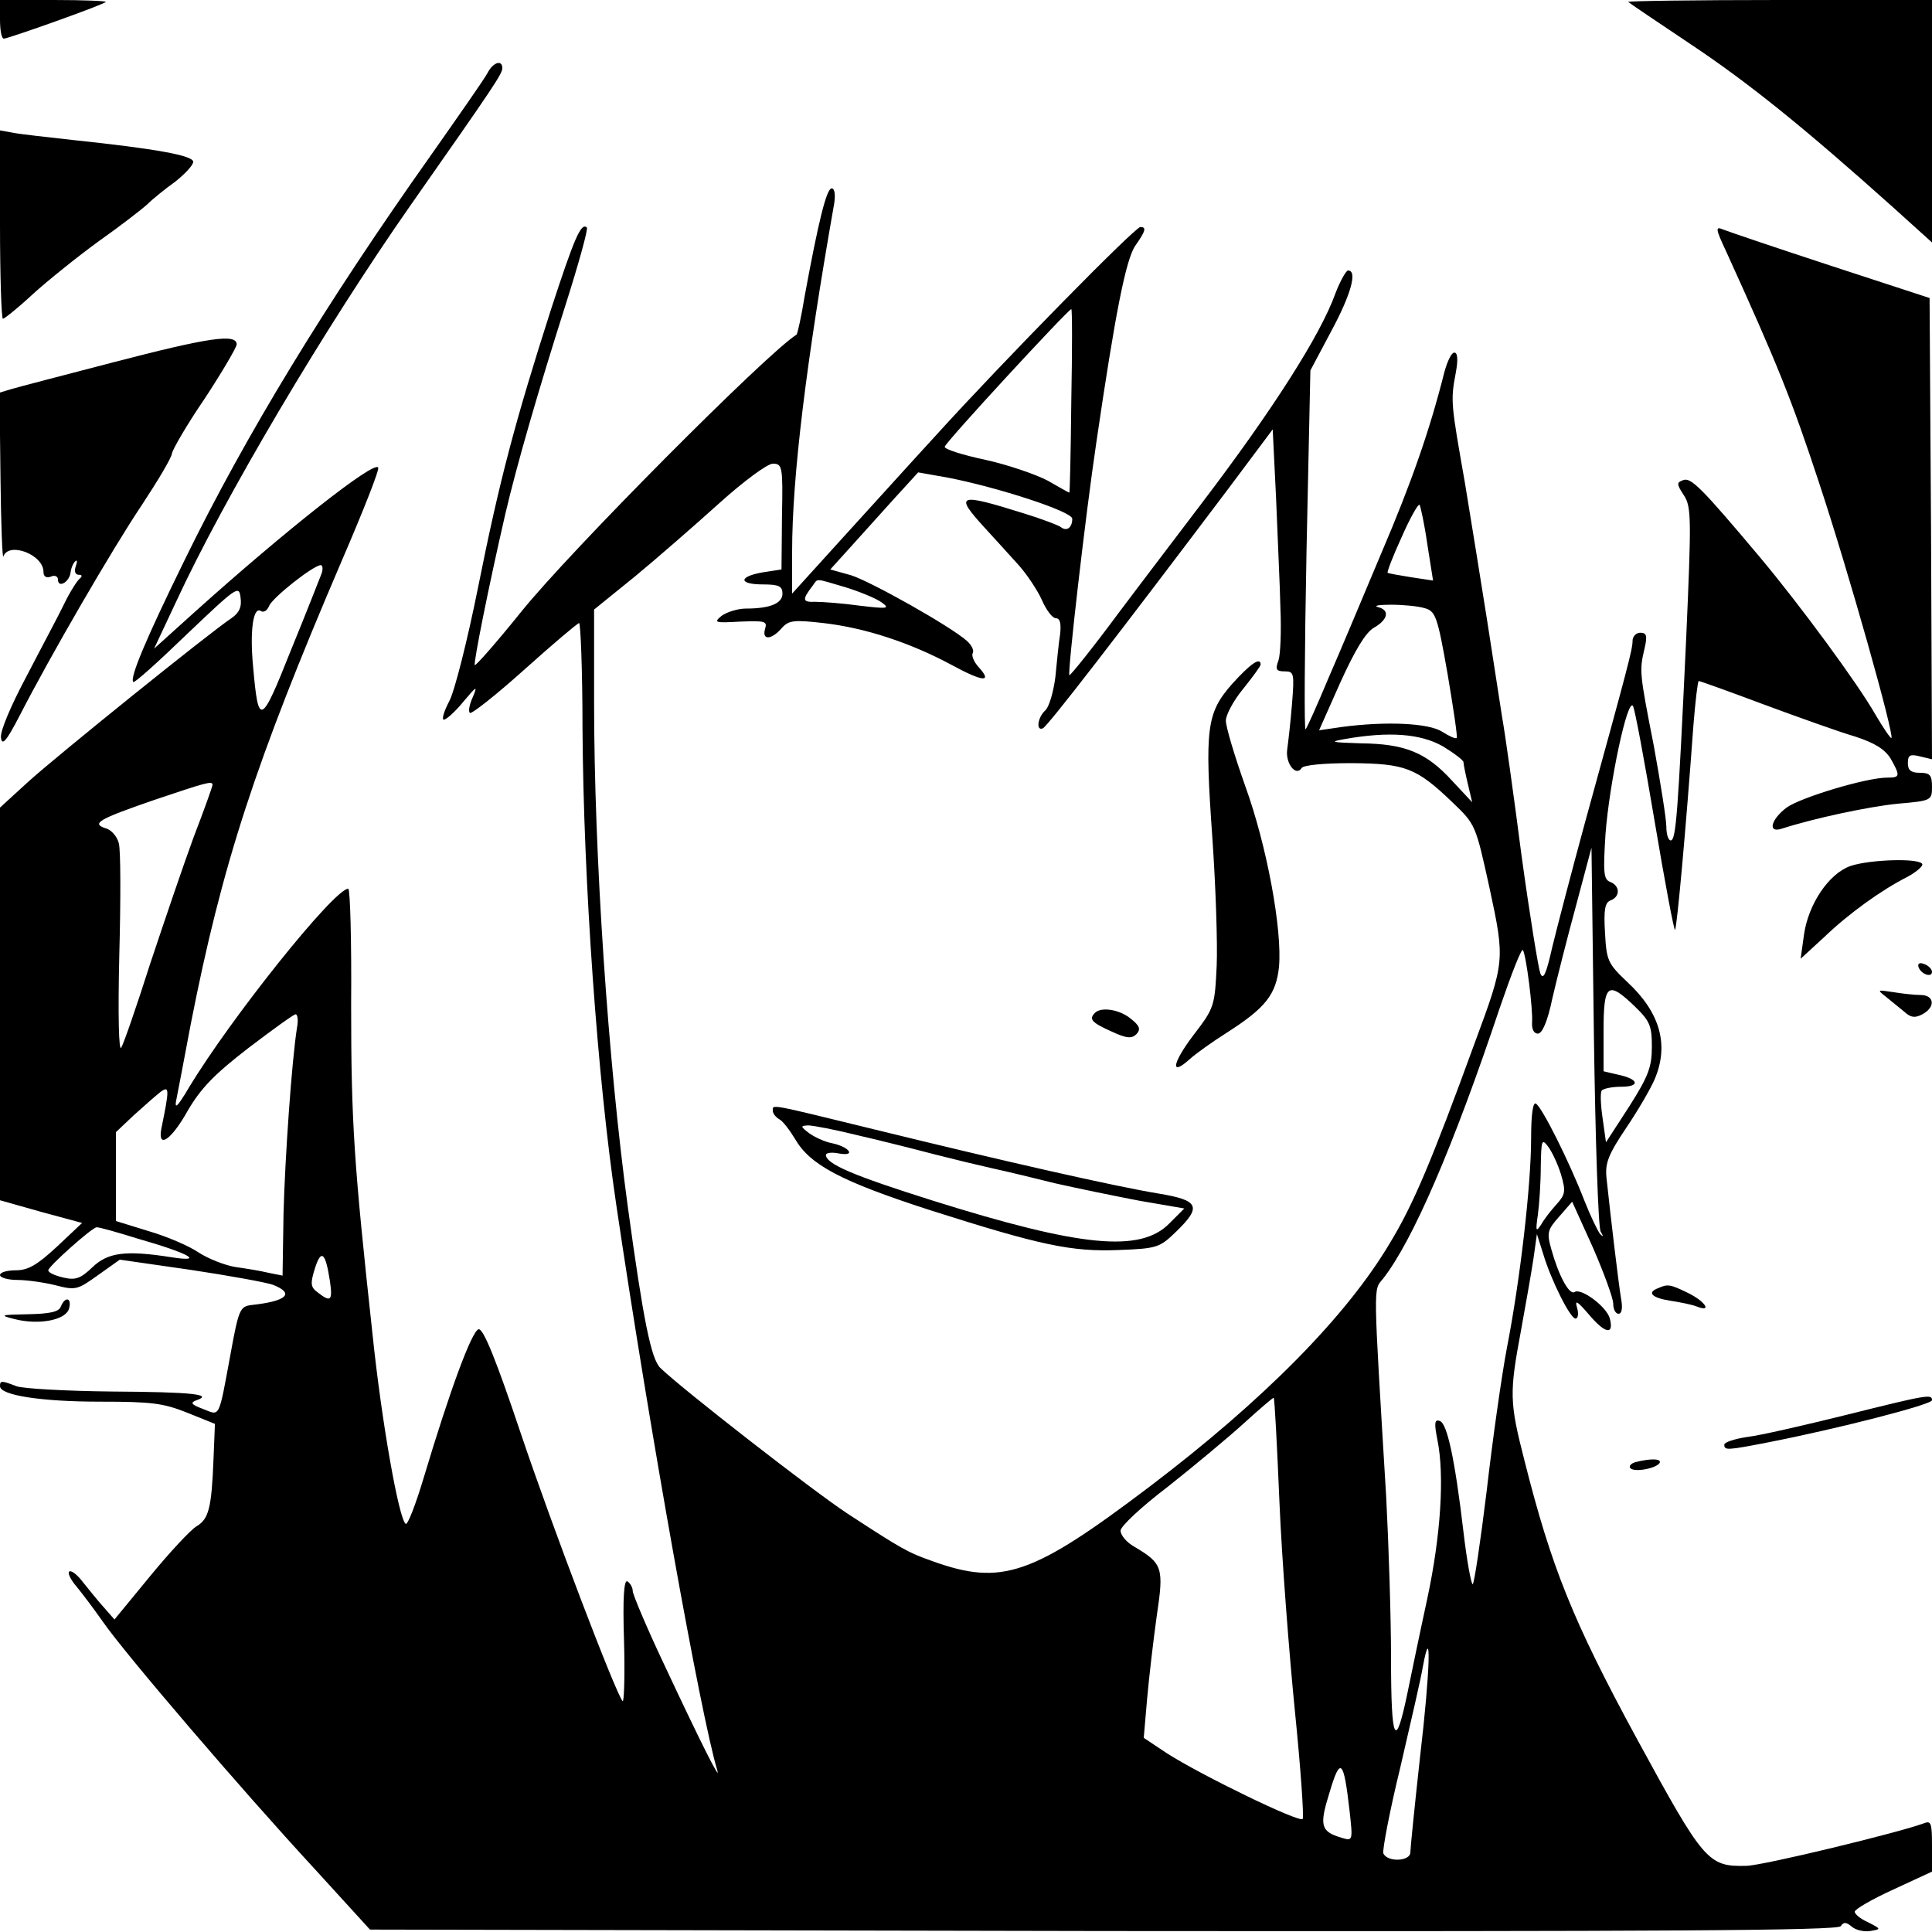 <?xml version="1.0" standalone="no"?>
<!DOCTYPE svg PUBLIC "-//W3C//DTD SVG 20010904//EN"
 "http://www.w3.org/TR/2001/REC-SVG-20010904/DTD/svg10.dtd">
<svg version="1.0" xmlns="http://www.w3.org/2000/svg"
 width="400pt" height="400pt" viewBox="0 0 400 400"
 preserveAspectRatio="xMidYMid meet">
<g transform="translate(0,400) scale(0.1,-0.1)"
fill="#000000" stroke="none">
<path d="M0 3960 c0 -22 3 -40 8 -40 9 0 206 70 211 76 2 2 -46 4 -107 4
l-112 0 0 -40z"/>
<path d="M3371 3996 c2 -2 61 -42 130 -88 120 -80 235 -173 417 -336 l82 -74
0 251 0 251 -317 0 c-174 0 -314 -2 -312 -4z"/>
<path d="M1010 3850 c-6 -12 -60 -89 -119 -173 -216 -305 -382 -577 -509 -837
-80 -163 -114 -244 -106 -252 2 -3 52 42 111 99 103 98 108 102 111 76 3 -20
-3 -32 -19 -43 -44 -29 -364 -287 -421 -339 l-58 -53 0 -407 0 -406 85 -24 85
-23 -52 -49 c-41 -38 -60 -49 -85 -49 -18 0 -33 -4 -33 -10 0 -5 16 -10 36
-10 19 0 55 -5 79 -11 42 -11 46 -9 88 21 l45 32 146 -21 c80 -12 157 -26 171
-31 46 -18 29 -34 -45 -42 -23 -3 -26 -9 -43 -103 -25 -135 -21 -126 -57 -112
-24 9 -27 13 -13 18 35 12 -8 17 -175 18 -95 1 -185 6 -198 11 -31 12 -34 12
-34 0 0 -19 87 -32 207 -32 107 0 131 -3 181 -23 l57 -23 -3 -74 c-4 -101 -10
-123 -35 -138 -12 -7 -55 -53 -96 -103 l-74 -90 -21 24 c-12 13 -31 37 -44 53
-12 16 -25 26 -29 22 -3 -3 3 -16 14 -29 10 -12 36 -46 57 -76 46 -66 282
-342 438 -511 l114 -125 1519 -3 c1165 -1 1520 1 1526 10 6 9 11 9 23 -1 8 -7
25 -11 38 -9 23 4 23 4 -4 18 -16 7 -28 17 -28 22 0 5 36 26 80 46 l80 37 0
54 c0 47 -2 52 -17 46 -51 -19 -331 -87 -367 -88 -80 -2 -88 8 -227 263 -133
245 -177 355 -233 577 -31 121 -31 139 -7 268 10 55 22 123 26 150 l7 50 13
-41 c16 -54 56 -134 67 -134 5 0 7 10 3 23 -5 17 1 13 25 -15 33 -39 52 -43
43 -8 -6 24 -59 64 -73 55 -11 -7 -33 34 -48 88 -10 35 -8 41 16 68 l27 31 43
-95 c23 -53 42 -105 42 -116 0 -12 5 -21 11 -21 7 0 9 12 5 33 -5 30 -21 164
-30 249 -3 30 4 48 41 103 25 37 51 82 59 101 30 71 11 138 -57 201 -40 38
-43 44 -46 102 -3 48 0 63 12 67 20 8 19 30 -1 38 -14 5 -15 19 -10 99 8 106
46 285 57 265 4 -7 24 -115 45 -240 21 -125 40 -226 42 -223 4 4 23 215 38
423 4 50 9 92 11 92 3 0 64 -22 136 -49 73 -27 157 -57 188 -66 40 -13 61 -26
73 -45 21 -37 20 -40 -7 -40 -43 0 -179 -41 -208 -62 -32 -24 -40 -53 -11 -44
68 22 181 46 241 52 70 6 71 7 71 35 0 24 -4 29 -25 29 -18 0 -25 5 -25 20 0
17 5 19 25 14 l25 -6 -2 477 -3 478 -205 67 c-113 37 -213 71 -223 75 -16 7
-15 1 7 -46 106 -233 135 -305 192 -478 62 -187 156 -522 150 -529 -2 -1 -17
21 -34 50 -36 63 -155 225 -238 324 -121 144 -143 166 -159 160 -14 -5 -14 -8
1 -31 16 -24 16 -47 5 -298 -17 -363 -21 -417 -32 -417 -5 0 -9 13 -9 28 0 16
-12 91 -26 168 -30 153 -30 155 -19 202 6 26 4 32 -9 32 -9 0 -16 -8 -16 -17
0 -17 -8 -48 -99 -378 -27 -99 -57 -214 -67 -255 -13 -58 -19 -70 -25 -55 -4
11 -22 121 -39 245 -16 124 -34 252 -40 285 -5 33 -19 123 -31 200 -12 77 -33
205 -46 285 -29 165 -30 170 -19 228 5 27 4 42 -3 42 -6 0 -15 -19 -21 -42
-30 -119 -68 -228 -130 -373 -37 -88 -86 -205 -110 -260 -23 -55 -44 -102 -47
-105 -3 -3 -2 163 2 369 l8 374 43 81 c41 76 55 126 35 126 -4 0 -16 -21 -26
-47 -31 -87 -131 -243 -277 -435 -40 -53 -118 -155 -172 -227 -54 -73 -100
-130 -102 -129 -4 5 33 329 56 483 39 266 61 379 81 407 21 30 23 38 10 38
-11 0 -287 -281 -422 -430 -58 -63 -148 -163 -202 -222 l-97 -107 0 87 c0 154
29 391 87 720 3 19 1 32 -5 32 -11 0 -28 -71 -56 -223 -7 -43 -15 -79 -17 -80
-59 -36 -472 -451 -571 -575 -50 -62 -93 -111 -95 -109 -3 4 28 160 63 312 23
99 68 255 125 434 27 85 47 157 44 160 -12 11 -26 -22 -74 -169 -75 -234 -107
-355 -151 -575 -22 -110 -49 -217 -60 -237 -11 -21 -16 -38 -11 -38 5 0 24 17
41 38 27 32 29 33 19 9 -7 -15 -10 -30 -6 -33 3 -3 54 37 113 90 59 53 110 96
113 96 3 0 7 -98 7 -218 2 -318 31 -726 70 -987 69 -467 175 -1058 209 -1170
8 -26 -30 48 -110 219 -36 76 -65 145 -65 152 0 7 -5 16 -11 20 -7 4 -10 -33
-7 -124 2 -72 0 -128 -3 -124 -15 18 -145 359 -211 555 -51 152 -77 216 -87
215 -14 -3 -59 -125 -113 -305 -17 -57 -34 -101 -38 -98 -14 9 -50 211 -69
395 -38 349 -44 435 -44 678 1 133 -2 242 -6 242 -29 0 -244 -269 -330 -412
-25 -42 -31 -47 -25 -20 2 9 15 78 29 152 65 331 133 540 313 960 44 102 78
188 75 192 -8 15 -193 -131 -382 -301 l-82 -74 46 98 c99 214 308 567 485 820
173 247 190 272 190 284 0 18 -19 12 -30 -9z m1208 -680 c-1 -104 -3 -190 -4
-190 -1 0 -21 11 -45 25 -25 13 -83 33 -129 43 -47 10 -85 22 -84 27 0 8 255
284 262 285 2 0 2 -85 0 -190z m433 -430 c2 -47 0 -95 -4 -107 -7 -19 -5 -23
13 -23 19 0 20 -4 15 -67 -3 -38 -8 -80 -10 -95 -4 -28 18 -57 30 -38 4 6 46
10 103 10 111 -1 134 -9 209 -81 48 -46 48 -46 77 -178 32 -149 32 -151 -31
-321 -89 -244 -127 -334 -175 -413 -90 -152 -262 -326 -498 -505 -243 -184
-306 -206 -450 -154 -51 18 -63 25 -175 98 -73 48 -345 260 -388 302 -19 19
-35 98 -67 332 -41 301 -70 729 -70 1046 l0 192 84 68 c46 38 124 106 175 152
51 46 100 82 111 82 20 0 21 -6 19 -109 l-1 -110 -39 -6 c-51 -9 -50 -25 1
-25 33 0 40 -4 40 -19 0 -20 -25 -31 -76 -31 -16 0 -39 -7 -50 -15 -17 -14
-14 -15 38 -12 52 2 57 1 52 -15 -7 -24 13 -23 34 1 15 17 25 18 87 11 87 -10
180 -41 264 -86 66 -36 87 -38 57 -5 -10 11 -15 24 -12 29 3 5 -2 16 -12 25
-35 31 -199 123 -240 136 l-43 12 38 42 c21 23 62 69 91 101 l53 58 62 -11
c103 -20 257 -70 257 -85 0 -19 -12 -27 -24 -17 -6 4 -40 17 -76 28 -137 43
-145 40 -81 -30 21 -23 53 -58 70 -77 17 -19 39 -52 48 -72 9 -21 22 -38 29
-38 9 0 11 -11 9 -32 -3 -18 -7 -59 -10 -90 -4 -31 -13 -62 -21 -69 -15 -13
-20 -43 -5 -37 9 3 157 195 384 496 l92 123 7 -143 c3 -79 8 -181 9 -228z
m304 134 l12 -76 -46 7 c-25 4 -47 8 -48 9 -2 1 11 35 29 74 17 39 34 69 37
67 2 -3 10 -39 16 -81z m-2289 -61 c-4 -10 -32 -82 -64 -160 -62 -156 -67
-158 -78 -33 -7 73 0 125 16 115 6 -4 13 1 17 10 6 17 91 84 107 85 4 0 5 -8
2 -17z m1085 -29 c29 -9 63 -23 74 -31 18 -13 14 -14 -45 -7 -36 5 -77 8 -92
8 -27 -1 -28 4 -5 34 11 15 3 15 68 -4z m1198 -43 c23 -6 27 -16 48 -136 12
-71 21 -131 19 -133 -3 -2 -16 4 -30 13 -28 18 -116 22 -207 10 l-48 -7 44 99
c30 66 52 103 69 113 30 17 34 37 9 43 -10 3 2 5 27 5 25 0 56 -3 69 -7z m38
-286 c23 -14 43 -29 43 -33 0 -4 4 -24 9 -45 l9 -38 -42 45 c-53 58 -97 76
-188 77 -63 2 -67 3 -33 9 91 16 156 11 202 -15z m-2547 -80 c0 -3 -17 -51
-39 -108 -21 -57 -61 -175 -90 -262 -28 -88 -55 -166 -60 -174 -5 -9 -7 66 -4
192 3 113 3 217 -1 231 -3 13 -15 28 -27 31 -31 10 -15 19 101 59 107 36 120
40 120 31z m2874 -925 c6 -10 6 -12 -1 -5 -5 6 -20 37 -33 70 -31 80 -87 192
-100 200 -6 4 -10 -21 -10 -72 0 -97 -23 -295 -50 -433 -11 -58 -30 -192 -42
-297 -13 -106 -26 -193 -29 -193 -3 0 -12 48 -19 108 -18 153 -34 225 -49 230
-11 4 -12 -4 -5 -39 15 -74 7 -198 -21 -329 -15 -69 -33 -156 -41 -195 -25
-121 -34 -102 -34 71 0 87 -5 238 -10 334 -27 449 -27 428 -7 452 62 79 146
274 242 561 24 70 45 124 48 120 7 -11 21 -123 19 -150 -1 -14 4 -23 12 -23 9
0 20 25 30 73 9 39 31 126 49 192 l32 120 5 -390 c3 -214 9 -397 14 -405z m71
466 c31 -30 35 -40 35 -83 0 -42 -7 -61 -47 -124 l-48 -74 -7 50 c-4 27 -5 52
-2 57 3 4 21 8 40 8 41 0 37 16 -6 25 l-30 7 0 84 c0 98 9 104 65 50z m-2770
-43 c-11 -69 -25 -270 -28 -386 l-2 -128 -30 6 c-16 4 -48 9 -69 12 -22 4 -55
17 -75 30 -19 13 -65 33 -103 44 l-68 21 0 92 0 92 37 35 c21 19 46 41 55 48
19 14 19 7 2 -76 -8 -43 21 -23 55 38 27 46 55 75 125 129 50 38 94 70 98 70
4 0 6 -12 3 -27z m2617 -305 c10 -34 9 -41 -9 -61 -11 -12 -26 -31 -32 -42
-11 -17 -12 -14 -7 20 3 22 6 67 6 100 1 55 2 59 16 40 8 -11 20 -37 26 -57z
m-2945 -133 c105 -30 138 -49 68 -38 -95 15 -132 10 -164 -21 -24 -23 -35 -27
-60 -21 -17 4 -31 10 -31 15 0 8 91 89 100 89 3 1 42 -10 87 -24z m396 -87 c6
-41 2 -45 -25 -24 -15 11 -16 18 -6 50 13 41 22 33 31 -26z m1966 -459 c5
-118 20 -312 32 -432 12 -119 19 -220 16 -223 -7 -8 -209 90 -281 136 l-48 32
7 81 c4 45 13 122 20 172 15 100 12 108 -47 143 -16 9 -28 24 -28 33 0 9 44
50 98 91 53 42 124 101 157 131 33 30 61 54 62 53 2 -1 7 -99 12 -217z m291
-527 c-11 -100 -20 -189 -20 -197 0 -19 -48 -21 -56 -2 -2 7 13 87 35 177 21
91 43 185 47 210 18 97 15 -10 -6 -188z m-146 -110 c7 -63 7 -64 -16 -57 -44
13 -47 25 -25 95 22 74 29 67 41 -38z"/>
<path d="M2551 2584 c-53 -60 -57 -92 -41 -318 7 -100 11 -219 9 -266 -4 -83
-5 -87 -48 -143 -44 -58 -49 -87 -8 -50 12 11 47 36 77 55 80 51 102 79 108
136 7 77 -25 251 -70 375 -22 62 -40 122 -40 135 0 12 16 42 36 66 20 25 36
47 36 50 0 17 -22 1 -59 -40z"/>
<path d="M2267 1903 c-13 -13 -7 -20 33 -38 32 -15 43 -16 53 -6 9 10 7 17
-12 32 -23 19 -61 25 -74 12z"/>
<path d="M1600 1700 c0 -5 6 -13 13 -17 8 -4 22 -23 33 -41 31 -54 96 -88 278
-147 232 -74 295 -87 393 -83 78 3 84 5 117 37 55 53 49 66 -36 80 -91 15
-320 67 -585 132 -225 55 -213 53 -213 39z m178 -51 c48 -11 119 -29 157 -39
39 -10 93 -23 120 -29 28 -6 86 -20 130 -31 44 -10 122 -26 174 -36 l93 -16
-31 -31 c-60 -61 -183 -49 -489 47 -165 52 -222 76 -222 95 0 4 12 6 26 3 17
-3 25 -1 21 5 -4 6 -19 13 -34 16 -16 3 -37 13 -48 21 -18 14 -18 15 -2 16 10
0 57 -9 105 -21z"/>
<path d="M0 3535 c0 -107 3 -195 6 -195 3 0 32 23 63 52 31 28 92 77 136 109
44 31 89 66 100 76 11 11 37 32 58 47 20 16 37 34 37 41 0 13 -77 27 -248 45
-53 6 -109 12 -124 15 l-28 5 0 -195z"/>
<path d="M235 3250 c-104 -27 -200 -52 -213 -56 l-23 -7 2 -176 c1 -97 4 -170
6 -163 11 31 83 4 83 -32 0 -10 6 -13 15 -10 8 4 15 1 15 -6 0 -18 23 -6 26
14 1 10 6 21 10 24 4 4 4 -1 1 -10 -4 -11 -1 -18 6 -18 7 0 8 -3 2 -8 -5 -4
-20 -27 -32 -52 -12 -25 -48 -92 -78 -150 -32 -60 -55 -114 -53 -127 2 -18 11
-8 38 44 64 125 193 347 254 438 33 50 61 97 62 106 1 8 31 60 68 114 36 55
66 106 66 112 0 23 -59 14 -255 -37z"/>
<path d="M3831 2207 c-45 -16 -87 -79 -96 -142 l-7 -50 49 45 c51 49 118 97
171 124 17 9 32 21 32 26 0 14 -108 11 -149 -3z"/>
<path d="M3972 1998 c5 -15 28 -23 28 -10 0 5 -7 13 -16 16 -10 4 -14 1 -12
-6z"/>
<path d="M3905 1936 c11 -9 28 -23 38 -31 13 -12 22 -13 37 -5 28 15 25 40 -4
40 -13 0 -39 3 -57 6 -33 5 -33 5 -14 -10z"/>
<path d="M3433 1333 c-24 -9 -13 -20 25 -26 20 -3 45 -8 55 -12 33 -13 17 11
-18 28 -37 18 -42 19 -62 10z"/>
<path d="M126 1295 c-4 -11 -22 -15 -68 -16 -57 -1 -60 -2 -28 -10 51 -13 107
-2 113 22 6 22 -8 26 -17 4z"/>
<path d="M3820 1070 c-85 -21 -176 -42 -202 -45 -27 -4 -48 -11 -48 -16 0 -12
5 -12 92 5 143 28 338 78 338 87 0 13 -8 12 -180 -31z"/>
<path d="M3387 973 c-9 -2 -15 -8 -12 -12 6 -10 53 -2 61 10 5 9 -18 10 -49 2z"/>
</g>
</svg>
